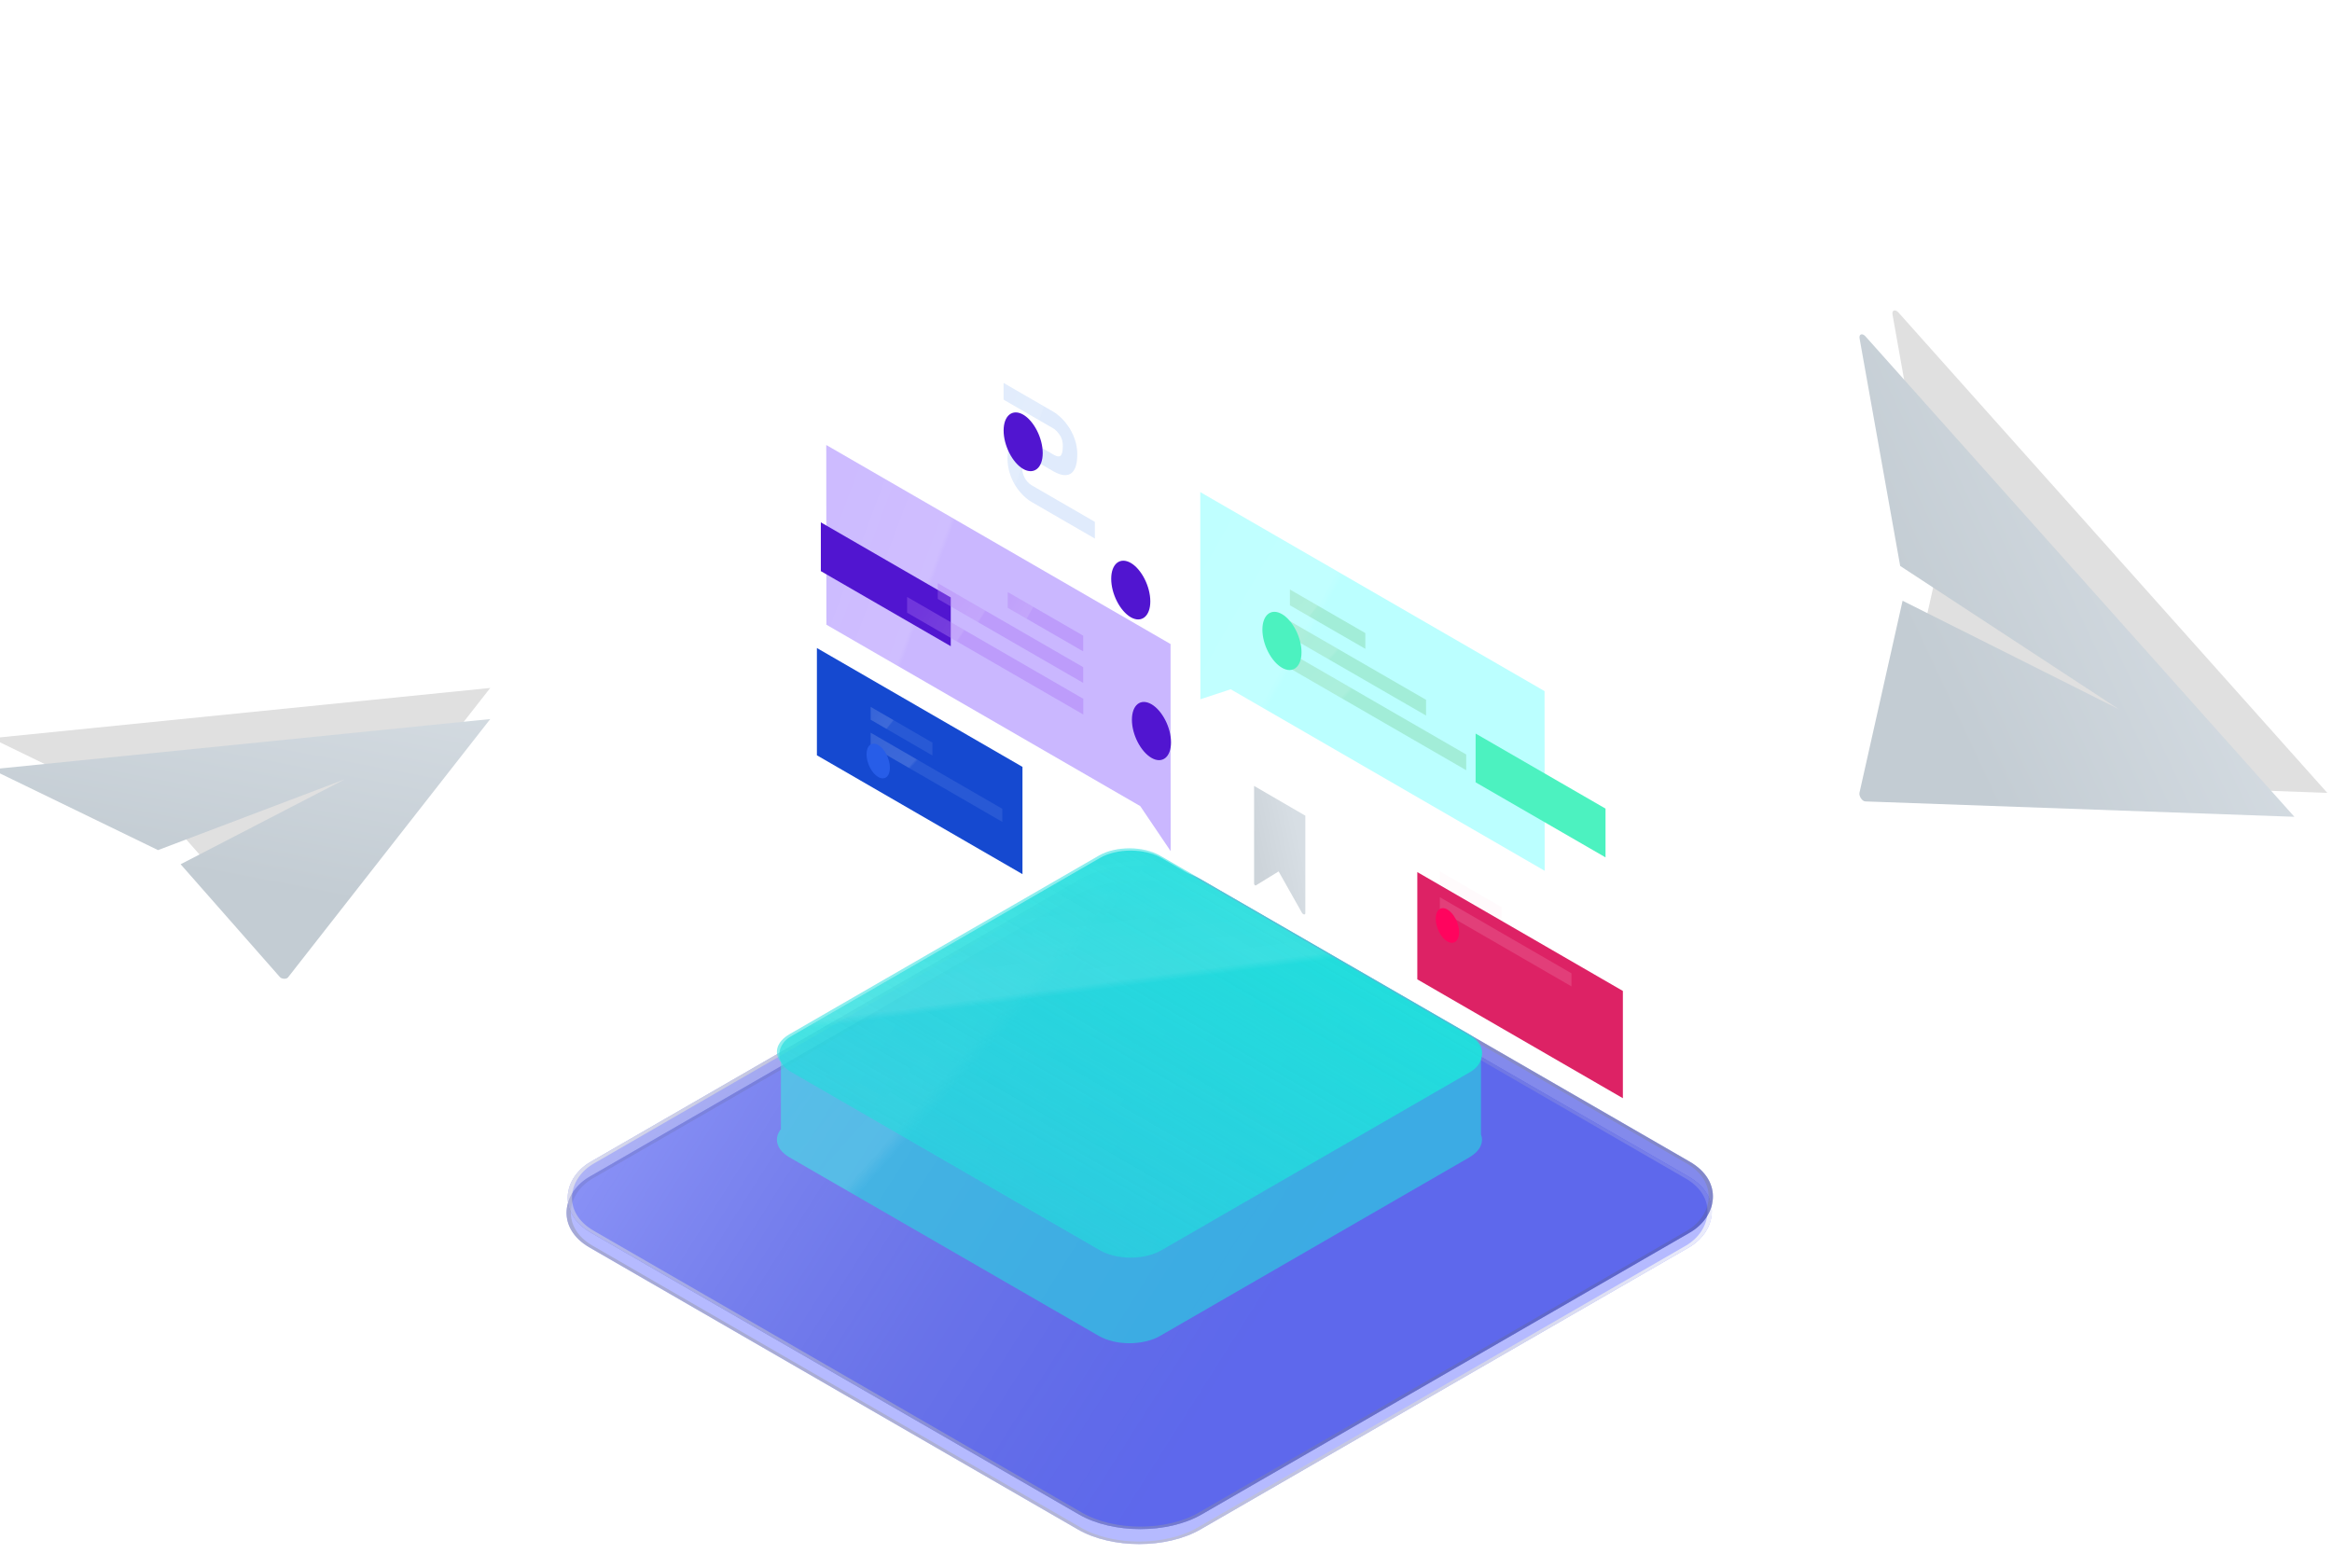 <svg width="1044" height="702" viewBox="0 0 1044 702" fill="none" xmlns="http://www.w3.org/2000/svg">
<g opacity="0.5" filter="url(#filter0_biiii)">
<rect width="315.804" height="315.804" rx="31.71" transform="matrix(0.866 0.5 -0.866 0.5 510.5 385.895)" fill="#081AFF"/>
<rect width="315.804" height="315.804" rx="31.71" transform="matrix(0.866 0.5 -0.866 0.5 510.5 385.895)" fill="white" fill-opacity="0.4"/>
<rect y="0.793" width="314.218" height="314.218" rx="30.917" transform="matrix(0.866 0.5 -0.866 0.5 511.187 386.291)" stroke="url(#paint0_linear)" stroke-opacity="0.8" stroke-width="1.586"/>
</g>
<g opacity="0.5">
<rect width="315.804" height="315.804" rx="31.71" transform="matrix(0.866 0.5 -0.866 0.5 510.5 378.059)" fill="#081AFF"/>
<rect width="315.804" height="315.804" rx="31.71" transform="matrix(0.866 0.5 -0.866 0.5 510.5 378.059)" fill="url(#paint1_linear)" fill-opacity="0.6"/>
<rect y="0.793" width="314.218" height="314.218" rx="30.917" transform="matrix(0.866 0.5 -0.866 0.5 511.187 378.456)" stroke="url(#paint2_linear)" stroke-opacity="0.8" stroke-width="1.586"/>
</g>
<g filter="url(#filter1_ddii)">
<g filter="url(#filter2_biiii)">
<path fill-rule="evenodd" clip-rule="evenodd" d="M533.349 358.701C525.766 354.323 513.47 354.323 505.887 358.701L367.483 438.602C361.564 442.019 360.265 447.092 363.584 451.236V481.152C360.265 485.296 361.564 490.369 367.483 493.786L505.887 573.686C513.47 578.064 525.766 578.064 533.349 573.686L671.754 493.785C676.595 490.99 678.346 487.087 677.005 483.49V448.898C678.346 445.301 676.595 441.397 671.754 438.602L533.349 358.701Z" fill="#22DDDD" fill-opacity="0.57"/>
<path fill-rule="evenodd" clip-rule="evenodd" d="M533.349 358.701C525.766 354.323 513.47 354.323 505.887 358.701L367.483 438.602C361.564 442.019 360.265 447.092 363.584 451.236V481.152C360.265 485.296 361.564 490.369 367.483 493.786L505.887 573.686C513.47 578.064 525.766 578.064 533.349 573.686L671.754 493.785C676.595 490.99 678.346 487.087 677.005 483.49V448.898C678.346 445.301 676.595 441.397 671.754 438.602L533.349 358.701Z" fill="url(#paint3_linear)" fill-opacity="0.1"/>
</g>
<rect width="191.522" height="191.522" rx="15.855" transform="matrix(0.866 0.5 -0.866 0.5 519.656 350.635)" fill="url(#paint4_linear)"/>
<rect width="191.522" height="191.522" rx="15.855" transform="matrix(0.866 0.5 -0.866 0.5 519.656 350.635)" fill="url(#paint5_linear)" fill-opacity="0.1"/>
</g>
<g filter="url(#filter3_biiii)">
<path d="M524.544 287.889L370.417 198.79L370.469 279.228L510.975 360.444L524.596 380.619L524.544 287.889Z" fill="#5418FF" fill-opacity="0.31"/>
<path d="M524.544 287.889L370.417 198.79L370.469 279.228L510.975 360.444L524.596 380.619L524.544 287.889Z" fill="url(#paint6_linear)" fill-opacity="0.1"/>
</g>
<g filter="url(#filter4_ddii)">
<path d="M354 230.167V208.333L412.16 241.94V263.773L354 230.167Z" fill="#5115D0"/>
</g>
<path d="M484.925 284.57L451.158 265.07V272.123L484.925 291.623V284.57Z" fill="#9E5EF0" fill-opacity="0.3"/>
<path d="M484.925 284.57L451.158 265.07V272.123L484.925 291.623V284.57Z" fill="url(#paint7_linear)" fill-opacity="0.1"/>
<path d="M484.925 298.677L419.825 261.077V268.13L484.925 305.73V298.677Z" fill="#9E5EF0" fill-opacity="0.3"/>
<path d="M484.925 298.677L419.825 261.077V268.13L484.925 305.73V298.677Z" fill="url(#paint8_linear)" fill-opacity="0.1"/>
<path d="M484.977 312.835L406.101 267.248V274.301L484.977 319.888V312.835Z" fill="#9E5EF0" fill-opacity="0.3"/>
<path d="M484.977 312.835L406.101 267.248V274.301L484.977 319.888V312.835Z" fill="url(#paint9_linear)" fill-opacity="0.1"/>
<g filter="url(#filter5_ddii)">
<path d="M493.263 296.706C493.263 303.344 497.199 310.968 502.016 313.769C506.832 316.569 510.768 313.457 510.768 306.819C510.768 300.181 506.832 292.557 502.016 289.756C497.147 286.956 493.263 290.068 493.263 296.706Z" fill="#5115D0"/>
</g>
<g filter="url(#filter6_biiii)">
<path d="M537.854 221.454L691.981 310.553L692.033 390.991L551.475 309.723L537.906 314.183L537.854 221.454Z" fill="#1BFFFF" fill-opacity="0.3"/>
<path d="M537.854 221.454L691.981 310.553L692.033 390.991L551.475 309.723L537.906 314.183L537.854 221.454Z" fill="url(#paint10_linear)" fill-opacity="0.1"/>
</g>
<g filter="url(#filter7_ddii)">
<path d="M647.131 324.711V302.877L705.291 336.484V358.318L647.131 324.711Z" fill="#4CF2C0"/>
</g>
<path d="M577.474 263.929L611.241 283.429V290.482L577.474 270.982V263.929Z" fill="#6AC37E" fill-opacity="0.3"/>
<path d="M577.474 263.929L611.241 283.429V290.482L577.474 270.982V263.929Z" fill="url(#paint11_linear)" fill-opacity="0.1"/>
<path d="M577.474 278.087L638.43 313.302V320.355L577.474 285.141V278.087Z" fill="#6AC37E" fill-opacity="0.3"/>
<path d="M577.474 278.087L638.43 313.302V320.355L577.474 285.141V278.087Z" fill="url(#paint12_linear)" fill-opacity="0.1"/>
<path d="M577.525 292.194L656.401 337.781V344.834L577.525 299.247V292.194Z" fill="#6AC37E" fill-opacity="0.3"/>
<path d="M577.525 292.194L656.401 337.781V344.834L577.525 299.247V292.194Z" fill="url(#paint13_linear)" fill-opacity="0.1"/>
<g filter="url(#filter8_ddii)">
<path d="M569.187 266.47C569.187 273.109 565.251 276.22 560.435 273.42C555.618 270.619 551.682 262.996 551.682 256.357C551.682 249.719 555.618 246.607 560.435 249.408C565.251 252.208 569.187 259.884 569.187 266.47Z" fill="#4CF2C0"/>
</g>
<g filter="url(#filter9_ddii)">
<path d="M713.06 418.115L621.029 364.904V412.929L713.06 466.139V418.115Z" fill="#DD2265"/>
</g>
<g opacity="0.15">
<path d="M644.594 390.109L672.249 406.135V411.891L644.594 395.866V390.109Z" fill="#FFDFEB"/>
<path d="M644.594 390.109L672.249 406.135V411.891L644.594 395.866V390.109Z" fill="url(#paint14_linear)" fill-opacity="0.1"/>
</g>
<g opacity="0.15">
<path d="M644.594 401.675L703.53 435.748V441.608L644.594 407.535V401.675Z" fill="#FFDFEB"/>
<path d="M644.594 401.675L703.53 435.748V441.608L644.594 407.535V401.675Z" fill="url(#paint15_linear)" fill-opacity="0.1"/>
</g>
<g filter="url(#filter10_ddii)">
<path d="M639.725 391.821C639.725 395.762 637.395 397.629 634.494 395.97C631.594 394.31 629.264 389.746 629.264 385.805C629.264 381.863 631.594 379.996 634.494 381.656C637.395 383.315 639.725 387.879 639.725 391.821Z" fill="#FF045E"/>
</g>
<g filter="url(#filter11_biiii)">
<path d="M458.253 344.471L366.222 291.26V339.285L458.253 392.495V344.471Z" fill="#1549D0"/>
</g>
<path d="M389.787 316.465L417.443 332.491V338.247L389.787 322.222V316.465Z" fill="#D7E6FF" fill-opacity="0.1"/>
<path d="M389.787 316.465L417.443 332.491V338.247L389.787 322.222V316.465Z" fill="url(#paint16_linear)" fill-opacity="0.1"/>
<path d="M389.787 328.031L448.724 362.104V367.964L389.787 333.891V328.031Z" fill="#D7E6FF" fill-opacity="0.1"/>
<path d="M389.787 328.031L448.724 362.104V367.964L389.787 333.891V328.031Z" fill="url(#paint17_linear)" fill-opacity="0.1"/>
<g filter="url(#filter12_ddii)">
<path d="M384.918 318.177C384.918 322.118 382.588 323.985 379.688 322.326C376.787 320.666 374.457 316.102 374.457 312.161C374.457 308.219 376.787 306.352 379.688 308.012C382.588 309.671 384.918 314.235 384.918 318.177Z" fill="#275DE8"/>
</g>
<g opacity="0.2">
<path d="M471.46 191.737L449.293 178.927V171.459L471.46 184.269C473.272 185.306 475.914 187.432 478.14 190.7C480.575 194.174 482.284 198.583 482.284 203.354C482.284 208.644 480.937 211.652 478.399 212.482C476.017 213.26 473.169 211.911 471.46 210.926L462.345 205.636L462.293 205.584C461.516 205.117 460.273 204.651 459.289 204.962C458.46 205.221 457.58 205.999 457.58 208.955C457.58 211.911 458.512 213.675 459.237 214.764C460.169 216.112 461.412 217.046 462.189 217.461L462.293 217.512L490.156 233.641V241.11L462.448 225.084C460.532 224.099 457.787 221.973 455.405 218.653C452.815 214.971 451.054 210.355 451.054 205.221C451.054 200.087 452.815 197.494 455.353 196.768C457.735 196.093 460.48 197.079 462.396 198.22L471.408 203.406C472.703 204.184 473.687 204.495 474.36 204.288C474.878 204.132 475.81 203.406 475.81 199.62C475.81 197.131 475.033 195.523 474.256 194.486C473.376 193.137 472.185 192.152 471.46 191.737Z" fill="#3980EA" fill-opacity="0.79"/>
<path d="M471.46 191.737L449.293 178.927V171.459L471.46 184.269C473.272 185.306 475.914 187.432 478.14 190.7C480.575 194.174 482.284 198.583 482.284 203.354C482.284 208.644 480.937 211.652 478.399 212.482C476.017 213.26 473.169 211.911 471.46 210.926L462.345 205.636L462.293 205.584C461.516 205.117 460.273 204.651 459.289 204.962C458.46 205.221 457.58 205.999 457.58 208.955C457.58 211.911 458.512 213.675 459.237 214.764C460.169 216.112 461.412 217.046 462.189 217.461L462.293 217.512L490.156 233.641V241.11L462.448 225.084C460.532 224.099 457.787 221.973 455.405 218.653C452.815 214.971 451.054 210.355 451.054 205.221C451.054 200.087 452.815 197.494 455.353 196.768C457.735 196.093 460.48 197.079 462.396 198.22L471.408 203.406C472.703 204.184 473.687 204.495 474.36 204.288C474.878 204.132 475.81 203.406 475.81 199.62C475.81 197.131 475.033 195.523 474.256 194.486C473.376 193.137 472.185 192.152 471.46 191.737Z" fill="url(#paint18_linear)" fill-opacity="0.1"/>
</g>
<g filter="url(#filter13_ddii)">
<path d="M453.333 177.319C453.333 184.009 449.397 187.173 444.581 184.424C439.764 181.624 435.828 173.948 435.828 167.206C435.828 160.516 439.764 157.352 444.581 160.101C449.397 162.902 453.333 170.629 453.333 177.319Z" fill="#5115D0"/>
</g>
<g filter="url(#filter14_ddii)">
<path d="M501.498 243.703C501.498 250.393 497.562 253.557 492.745 250.808C487.929 248.007 483.993 240.332 483.993 233.59C483.993 226.899 487.929 223.736 492.745 226.484C497.562 229.285 501.498 237.013 501.498 243.703Z" fill="#5115D0"/>
</g>
<g filter="url(#filter15_ii)">
<path d="M563.024 350.902V394.621C563.024 395.088 563.49 395.607 563.801 395.451L574.004 389.176L584.413 407.639C584.983 408.624 585.967 408.728 585.967 407.794V364.23L563.024 350.902Z" fill="url(#paint19_linear)"/>
</g>
<g filter="url(#filter16_ii)">
<path d="M851.451 138.906L1043.48 354.011L851.408 347.126C849.99 347.083 848.444 344.759 848.787 343.21L868.124 257.237L964.891 305.774L866.963 241.704L848.83 139.853C848.487 137.873 850.033 137.357 851.451 138.906Z" fill="#E0E0E0"/>
</g>
<g filter="url(#filter17_ii)">
<path d="M836.713 149.62L1028.74 364.725L836.67 357.84C835.252 357.797 833.705 355.474 834.049 353.924L853.342 267.995L950.11 316.532L852.268 252.418L834.091 150.567C833.748 148.588 835.295 148.071 836.713 149.62Z" fill="url(#paint20_linear)"/>
</g>
<g filter="url(#filter18_ii)">
<path d="M1.779 329.146L221.054 307.042L130.508 422.714C129.844 423.572 127.713 423.485 126.909 422.576L82.436 371.997L155.921 333.968L72.31 365.736L1.187 331.192C-0.192 330.515 0.184 329.327 1.779 329.146Z" fill="#E0E0E0"/>
</g>
<g filter="url(#filter19_ii)">
<path d="M1.783 343.073L221.058 320.969L130.512 436.641C129.848 437.499 127.716 437.411 126.913 436.503L82.448 385.97L155.932 347.94L72.333 379.636L1.19 345.119C-0.188 344.442 0.188 343.254 1.783 343.073Z" fill="url(#paint21_linear)"/>
</g>
<defs>
<filter id="filter0_biiii" x="246.745" y="388.84" width="527.51" height="309.893" filterUnits="userSpaceOnUse" color-interpolation-filters="sRGB">
<feFlood flood-opacity="0" result="BackgroundImageFix"/>
<feGaussianBlur in="BackgroundImage" stdDeviation="3.171"/>
<feComposite in2="SourceAlpha" operator="in" result="effect1_backgroundBlur"/>
<feBlend mode="normal" in="SourceGraphic" in2="effect1_backgroundBlur" result="shape"/>
<feColorMatrix in="SourceAlpha" type="matrix" values="0 0 0 0 0 0 0 0 0 0 0 0 0 0 0 0 0 0 127 0" result="hardAlpha"/>
<feOffset dx="-2.378" dy="1.744"/>
<feComposite in2="hardAlpha" operator="arithmetic" k2="-1" k3="1"/>
<feColorMatrix type="matrix" values="0 0 0 0 0.412 0 0 0 0 0.761 0 0 0 0 0.482 0 0 0 1 0"/>
<feBlend mode="normal" in2="shape" result="effect2_innerShadow"/>
<feColorMatrix in="SourceAlpha" type="matrix" values="0 0 0 0 0 0 0 0 0 0 0 0 0 0 0 0 0 0 127 0" result="hardAlpha"/>
<feOffset dx="1.586" dy="-1.586"/>
<feComposite in2="hardAlpha" operator="arithmetic" k2="-1" k3="1"/>
<feColorMatrix type="matrix" values="0 0 0 0 0.416 0 0 0 0 0.765 0 0 0 0 0.494 0 0 0 0.3 0"/>
<feBlend mode="normal" in2="effect2_innerShadow" result="effect3_innerShadow"/>
<feColorMatrix in="SourceAlpha" type="matrix" values="0 0 0 0 0 0 0 0 0 0 0 0 0 0 0 0 0 0 127 0" result="hardAlpha"/>
<feOffset dx="0.713" dy="-0.872"/>
<feGaussianBlur stdDeviation="0.541"/>
<feComposite in2="hardAlpha" operator="arithmetic" k2="-1" k3="1"/>
<feColorMatrix type="matrix" values="0 0 0 0 1 0 0 0 0 1 0 0 0 0 1 0 0 0 0.3 0"/>
<feBlend mode="normal" in2="effect3_innerShadow" result="effect4_innerShadow"/>
<feColorMatrix in="SourceAlpha" type="matrix" values="0 0 0 0 0 0 0 0 0 0 0 0 0 0 0 0 0 0 127 0" result="hardAlpha"/>
<feOffset dx="-0.428" dy="-0.428"/>
<feGaussianBlur stdDeviation="0.217"/>
<feComposite in2="hardAlpha" operator="arithmetic" k2="-1" k3="1"/>
<feColorMatrix type="matrix" values="0 0 0 0 0.608 0 0 0 0 0.8 0 0 0 0 0.675 0 0 0 1 0"/>
<feBlend mode="normal" in2="effect4_innerShadow" result="effect5_innerShadow"/>
</filter>
<filter id="filter1_ddii" x="338.012" y="353.693" width="356.907" height="245.474" filterUnits="userSpaceOnUse" color-interpolation-filters="sRGB">
<feFlood flood-opacity="0" result="BackgroundImageFix"/>
<feColorMatrix in="SourceAlpha" type="matrix" values="0 0 0 0 0 0 0 0 0 0 0 0 0 0 0 0 0 0 127 0"/>
<feOffset dx="7.928" dy="12.684"/>
<feGaussianBlur stdDeviation="4.757"/>
<feColorMatrix type="matrix" values="0 0 0 0 0 0 0 0 0 0 0 0 0 0 0 0 0 0 0.06 0"/>
<feBlend mode="normal" in2="BackgroundImageFix" result="effect1_dropShadow"/>
<feColorMatrix in="SourceAlpha" type="matrix" values="0 0 0 0 0 0 0 0 0 0 0 0 0 0 0 0 0 0 127 0"/>
<feOffset dx="-19.026" dy="12.684"/>
<feGaussianBlur stdDeviation="2.378"/>
<feColorMatrix type="matrix" values="0 0 0 0 0 0 0 0 0 0 0 0 0 0 0 0 0 0 0.04 0"/>
<feBlend mode="normal" in2="effect1_dropShadow" result="effect2_dropShadow"/>
<feBlend mode="normal" in="SourceGraphic" in2="effect2_dropShadow" result="shape"/>
<feColorMatrix in="SourceAlpha" type="matrix" values="0 0 0 0 0 0 0 0 0 0 0 0 0 0 0 0 0 0 127 0" result="hardAlpha"/>
<feOffset dx="-2.378" dy="1.744"/>
<feGaussianBlur stdDeviation="0.793"/>
<feComposite in2="hardAlpha" operator="arithmetic" k2="-1" k3="1"/>
<feColorMatrix type="matrix" values="0 0 0 0 1 0 0 0 0 1 0 0 0 0 1 0 0 0 0.2 0"/>
<feBlend mode="normal" in2="shape" result="effect3_innerShadow"/>
<feColorMatrix in="SourceAlpha" type="matrix" values="0 0 0 0 0 0 0 0 0 0 0 0 0 0 0 0 0 0 127 0" result="hardAlpha"/>
<feOffset dy="-1.586"/>
<feGaussianBlur stdDeviation="0.793"/>
<feComposite in2="hardAlpha" operator="arithmetic" k2="-1" k3="1"/>
<feColorMatrix type="matrix" values="0 0 0 0 0 0 0 0 0 0 0 0 0 0 0 0 0 0 0.3 0"/>
<feBlend mode="normal" in2="effect3_innerShadow" result="effect4_innerShadow"/>
</filter>
<filter id="filter2_biiii" x="355.453" y="349.076" width="328.33" height="234.236" filterUnits="userSpaceOnUse" color-interpolation-filters="sRGB">
<feFlood flood-opacity="0" result="BackgroundImageFix"/>
<feGaussianBlur in="BackgroundImage" stdDeviation="3.171"/>
<feComposite in2="SourceAlpha" operator="in" result="effect1_backgroundBlur"/>
<feBlend mode="normal" in="SourceGraphic" in2="effect1_backgroundBlur" result="shape"/>
<feColorMatrix in="SourceAlpha" type="matrix" values="0 0 0 0 0 0 0 0 0 0 0 0 0 0 0 0 0 0 127 0" result="hardAlpha"/>
<feOffset dx="-2.378" dy="1.744"/>
<feComposite in2="hardAlpha" operator="arithmetic" k2="-1" k3="1"/>
<feColorMatrix type="matrix" values="0 0 0 0 0.412 0 0 0 0 0.761 0 0 0 0 0.482 0 0 0 1 0"/>
<feBlend mode="normal" in2="shape" result="effect2_innerShadow"/>
<feColorMatrix in="SourceAlpha" type="matrix" values="0 0 0 0 0 0 0 0 0 0 0 0 0 0 0 0 0 0 127 0" result="hardAlpha"/>
<feOffset dx="1.586" dy="-1.586"/>
<feComposite in2="hardAlpha" operator="arithmetic" k2="-1" k3="1"/>
<feColorMatrix type="matrix" values="0 0 0 0 0.416 0 0 0 0 0.765 0 0 0 0 0.494 0 0 0 0.3 0"/>
<feBlend mode="normal" in2="effect2_innerShadow" result="effect3_innerShadow"/>
<feColorMatrix in="SourceAlpha" type="matrix" values="0 0 0 0 0 0 0 0 0 0 0 0 0 0 0 0 0 0 127 0" result="hardAlpha"/>
<feOffset dx="0.713" dy="-0.872"/>
<feGaussianBlur stdDeviation="0.541"/>
<feComposite in2="hardAlpha" operator="arithmetic" k2="-1" k3="1"/>
<feColorMatrix type="matrix" values="0 0 0 0 1 0 0 0 0 1 0 0 0 0 1 0 0 0 0.3 0"/>
<feBlend mode="normal" in2="effect3_innerShadow" result="effect4_innerShadow"/>
<feColorMatrix in="SourceAlpha" type="matrix" values="0 0 0 0 0 0 0 0 0 0 0 0 0 0 0 0 0 0 127 0" result="hardAlpha"/>
<feOffset dx="-0.428" dy="-0.428"/>
<feGaussianBlur stdDeviation="0.217"/>
<feComposite in2="hardAlpha" operator="arithmetic" k2="-1" k3="1"/>
<feColorMatrix type="matrix" values="0 0 0 0 0.608 0 0 0 0 0.8 0 0 0 0 0.675 0 0 0 1 0"/>
<feBlend mode="normal" in2="effect4_innerShadow" result="effect5_innerShadow"/>
</filter>
<filter id="filter3_biiii" x="364.075" y="192.448" width="166.863" height="194.512" filterUnits="userSpaceOnUse" color-interpolation-filters="sRGB">
<feFlood flood-opacity="0" result="BackgroundImageFix"/>
<feGaussianBlur in="BackgroundImage" stdDeviation="3.171"/>
<feComposite in2="SourceAlpha" operator="in" result="effect1_backgroundBlur"/>
<feBlend mode="normal" in="SourceGraphic" in2="effect1_backgroundBlur" result="shape"/>
<feColorMatrix in="SourceAlpha" type="matrix" values="0 0 0 0 0 0 0 0 0 0 0 0 0 0 0 0 0 0 127 0" result="hardAlpha"/>
<feOffset dx="-2.378" dy="1.744"/>
<feComposite in2="hardAlpha" operator="arithmetic" k2="-1" k3="1"/>
<feColorMatrix type="matrix" values="0 0 0 0 0.318 0 0 0 0 0.082 0 0 0 0 0.816 0 0 0 1 0"/>
<feBlend mode="normal" in2="shape" result="effect2_innerShadow"/>
<feColorMatrix in="SourceAlpha" type="matrix" values="0 0 0 0 0 0 0 0 0 0 0 0 0 0 0 0 0 0 127 0" result="hardAlpha"/>
<feOffset dx="1.586" dy="-1.586"/>
<feComposite in2="hardAlpha" operator="arithmetic" k2="-1" k3="1"/>
<feColorMatrix type="matrix" values="0 0 0 0 0.318 0 0 0 0 0.082 0 0 0 0 0.816 0 0 0 0.31 0"/>
<feBlend mode="normal" in2="effect2_innerShadow" result="effect3_innerShadow"/>
<feColorMatrix in="SourceAlpha" type="matrix" values="0 0 0 0 0 0 0 0 0 0 0 0 0 0 0 0 0 0 127 0" result="hardAlpha"/>
<feOffset dx="0.713" dy="-0.872"/>
<feGaussianBlur stdDeviation="0.541"/>
<feComposite in2="hardAlpha" operator="arithmetic" k2="-1" k3="1"/>
<feColorMatrix type="matrix" values="0 0 0 0 1 0 0 0 0 1 0 0 0 0 1 0 0 0 0.3 0"/>
<feBlend mode="normal" in2="effect3_innerShadow" result="effect4_innerShadow"/>
<feColorMatrix in="SourceAlpha" type="matrix" values="0 0 0 0 0 0 0 0 0 0 0 0 0 0 0 0 0 0 127 0" result="hardAlpha"/>
<feOffset dx="-0.428" dy="1.157"/>
<feGaussianBlur stdDeviation="0.217"/>
<feComposite in2="hardAlpha" operator="arithmetic" k2="-1" k3="1"/>
<feColorMatrix type="matrix" values="0 0 0 0 0.318 0 0 0 0 0.082 0 0 0 0 0.816 0 0 0 1 0"/>
<feBlend mode="normal" in2="effect4_innerShadow" result="effect5_innerShadow"/>
</filter>
<filter id="filter4_ddii" x="352.414" y="206.747" width="77.186" height="79.223" filterUnits="userSpaceOnUse" color-interpolation-filters="sRGB">
<feFlood flood-opacity="0" result="BackgroundImageFix"/>
<feColorMatrix in="SourceAlpha" type="matrix" values="0 0 0 0 0 0 0 0 0 0 0 0 0 0 0 0 0 0 127 0"/>
<feOffset dx="7.928" dy="12.684"/>
<feGaussianBlur stdDeviation="4.757"/>
<feColorMatrix type="matrix" values="0 0 0 0 0 0 0 0 0 0 0 0 0 0 0 0 0 0 0.06 0"/>
<feBlend mode="normal" in2="BackgroundImageFix" result="effect1_dropShadow"/>
<feColorMatrix in="SourceAlpha" type="matrix" values="0 0 0 0 0 0 0 0 0 0 0 0 0 0 0 0 0 0 127 0"/>
<feOffset dx="7.928" dy="12.684"/>
<feGaussianBlur stdDeviation="1.586"/>
<feColorMatrix type="matrix" values="0 0 0 0 0 0 0 0 0 0 0 0 0 0 0 0 0 0 0.04 0"/>
<feBlend mode="normal" in2="effect1_dropShadow" result="effect2_dropShadow"/>
<feBlend mode="normal" in="SourceGraphic" in2="effect2_dropShadow" result="shape"/>
<feColorMatrix in="SourceAlpha" type="matrix" values="0 0 0 0 0 0 0 0 0 0 0 0 0 0 0 0 0 0 127 0" result="hardAlpha"/>
<feOffset dx="-2.378" dy="1.744"/>
<feGaussianBlur stdDeviation="0.793"/>
<feComposite in2="hardAlpha" operator="arithmetic" k2="-1" k3="1"/>
<feColorMatrix type="matrix" values="0 0 0 0 1 0 0 0 0 1 0 0 0 0 1 0 0 0 0.2 0"/>
<feBlend mode="normal" in2="shape" result="effect3_innerShadow"/>
<feColorMatrix in="SourceAlpha" type="matrix" values="0 0 0 0 0 0 0 0 0 0 0 0 0 0 0 0 0 0 127 0" result="hardAlpha"/>
<feOffset dy="-1.586"/>
<feGaussianBlur stdDeviation="0.793"/>
<feComposite in2="hardAlpha" operator="arithmetic" k2="-1" k3="1"/>
<feColorMatrix type="matrix" values="0 0 0 0 0 0 0 0 0 0 0 0 0 0 0 0 0 0 0.3 0"/>
<feBlend mode="normal" in2="effect3_innerShadow" result="effect4_innerShadow"/>
</filter>
<filter id="filter5_ddii" x="491.678" y="287.142" width="36.531" height="49.853" filterUnits="userSpaceOnUse" color-interpolation-filters="sRGB">
<feFlood flood-opacity="0" result="BackgroundImageFix"/>
<feColorMatrix in="SourceAlpha" type="matrix" values="0 0 0 0 0 0 0 0 0 0 0 0 0 0 0 0 0 0 127 0"/>
<feOffset dx="7.928" dy="12.684"/>
<feGaussianBlur stdDeviation="4.757"/>
<feColorMatrix type="matrix" values="0 0 0 0 0 0 0 0 0 0 0 0 0 0 0 0 0 0 0.06 0"/>
<feBlend mode="normal" in2="BackgroundImageFix" result="effect1_dropShadow"/>
<feColorMatrix in="SourceAlpha" type="matrix" values="0 0 0 0 0 0 0 0 0 0 0 0 0 0 0 0 0 0 127 0"/>
<feOffset dx="7.928" dy="12.684"/>
<feGaussianBlur stdDeviation="1.586"/>
<feColorMatrix type="matrix" values="0 0 0 0 0 0 0 0 0 0 0 0 0 0 0 0 0 0 0.04 0"/>
<feBlend mode="normal" in2="effect1_dropShadow" result="effect2_dropShadow"/>
<feBlend mode="normal" in="SourceGraphic" in2="effect2_dropShadow" result="shape"/>
<feColorMatrix in="SourceAlpha" type="matrix" values="0 0 0 0 0 0 0 0 0 0 0 0 0 0 0 0 0 0 127 0" result="hardAlpha"/>
<feOffset dx="-2.378" dy="1.744"/>
<feGaussianBlur stdDeviation="0.793"/>
<feComposite in2="hardAlpha" operator="arithmetic" k2="-1" k3="1"/>
<feColorMatrix type="matrix" values="0 0 0 0 1 0 0 0 0 1 0 0 0 0 1 0 0 0 0.2 0"/>
<feBlend mode="normal" in2="shape" result="effect3_innerShadow"/>
<feColorMatrix in="SourceAlpha" type="matrix" values="0 0 0 0 0 0 0 0 0 0 0 0 0 0 0 0 0 0 127 0" result="hardAlpha"/>
<feOffset dy="-1.586"/>
<feGaussianBlur stdDeviation="0.793"/>
<feComposite in2="hardAlpha" operator="arithmetic" k2="-1" k3="1"/>
<feColorMatrix type="matrix" values="0 0 0 0 0 0 0 0 0 0 0 0 0 0 0 0 0 0 0.3 0"/>
<feBlend mode="normal" in2="effect3_innerShadow" result="effect4_innerShadow"/>
</filter>
<filter id="filter6_biiii" x="531.512" y="215.112" width="166.863" height="182.221" filterUnits="userSpaceOnUse" color-interpolation-filters="sRGB">
<feFlood flood-opacity="0" result="BackgroundImageFix"/>
<feGaussianBlur in="BackgroundImage" stdDeviation="3.171"/>
<feComposite in2="SourceAlpha" operator="in" result="effect1_backgroundBlur"/>
<feBlend mode="normal" in="SourceGraphic" in2="effect1_backgroundBlur" result="shape"/>
<feColorMatrix in="SourceAlpha" type="matrix" values="0 0 0 0 0 0 0 0 0 0 0 0 0 0 0 0 0 0 127 0" result="hardAlpha"/>
<feOffset dx="-2.378" dy="1.744"/>
<feComposite in2="hardAlpha" operator="arithmetic" k2="-1" k3="1"/>
<feColorMatrix type="matrix" values="0 0 0 0 0.412 0 0 0 0 0.761 0 0 0 0 0.482 0 0 0 1 0"/>
<feBlend mode="normal" in2="shape" result="effect2_innerShadow"/>
<feColorMatrix in="SourceAlpha" type="matrix" values="0 0 0 0 0 0 0 0 0 0 0 0 0 0 0 0 0 0 127 0" result="hardAlpha"/>
<feOffset dx="1.586" dy="-1.586"/>
<feComposite in2="hardAlpha" operator="arithmetic" k2="-1" k3="1"/>
<feColorMatrix type="matrix" values="0 0 0 0 0.416 0 0 0 0 0.765 0 0 0 0 0.494 0 0 0 0.3 0"/>
<feBlend mode="normal" in2="effect2_innerShadow" result="effect3_innerShadow"/>
<feColorMatrix in="SourceAlpha" type="matrix" values="0 0 0 0 0 0 0 0 0 0 0 0 0 0 0 0 0 0 127 0" result="hardAlpha"/>
<feOffset dx="0.713" dy="-0.872"/>
<feGaussianBlur stdDeviation="0.541"/>
<feComposite in2="hardAlpha" operator="arithmetic" k2="-1" k3="1"/>
<feColorMatrix type="matrix" values="0 0 0 0 1 0 0 0 0 1 0 0 0 0 1 0 0 0 0.3 0"/>
<feBlend mode="normal" in2="effect3_innerShadow" result="effect4_innerShadow"/>
<feColorMatrix in="SourceAlpha" type="matrix" values="0 0 0 0 0 0 0 0 0 0 0 0 0 0 0 0 0 0 127 0" result="hardAlpha"/>
<feOffset dx="-0.428" dy="-0.428"/>
<feGaussianBlur stdDeviation="0.217"/>
<feComposite in2="hardAlpha" operator="arithmetic" k2="-1" k3="1"/>
<feColorMatrix type="matrix" values="0 0 0 0 0.608 0 0 0 0 0.8 0 0 0 0 0.675 0 0 0 1 0"/>
<feBlend mode="normal" in2="effect4_innerShadow" result="effect5_innerShadow"/>
</filter>
<filter id="filter7_ddii" x="645.546" y="301.292" width="77.186" height="79.223" filterUnits="userSpaceOnUse" color-interpolation-filters="sRGB">
<feFlood flood-opacity="0" result="BackgroundImageFix"/>
<feColorMatrix in="SourceAlpha" type="matrix" values="0 0 0 0 0 0 0 0 0 0 0 0 0 0 0 0 0 0 127 0"/>
<feOffset dx="7.928" dy="12.684"/>
<feGaussianBlur stdDeviation="4.757"/>
<feColorMatrix type="matrix" values="0 0 0 0 0 0 0 0 0 0 0 0 0 0 0 0 0 0 0.06 0"/>
<feBlend mode="normal" in2="BackgroundImageFix" result="effect1_dropShadow"/>
<feColorMatrix in="SourceAlpha" type="matrix" values="0 0 0 0 0 0 0 0 0 0 0 0 0 0 0 0 0 0 127 0"/>
<feOffset dx="7.928" dy="12.684"/>
<feGaussianBlur stdDeviation="1.586"/>
<feColorMatrix type="matrix" values="0 0 0 0 0 0 0 0 0 0 0 0 0 0 0 0 0 0 0.04 0"/>
<feBlend mode="normal" in2="effect1_dropShadow" result="effect2_dropShadow"/>
<feBlend mode="normal" in="SourceGraphic" in2="effect2_dropShadow" result="shape"/>
<feColorMatrix in="SourceAlpha" type="matrix" values="0 0 0 0 0 0 0 0 0 0 0 0 0 0 0 0 0 0 127 0" result="hardAlpha"/>
<feOffset dx="-2.378" dy="1.744"/>
<feGaussianBlur stdDeviation="0.793"/>
<feComposite in2="hardAlpha" operator="arithmetic" k2="-1" k3="1"/>
<feColorMatrix type="matrix" values="0 0 0 0 1 0 0 0 0 1 0 0 0 0 1 0 0 0 0.2 0"/>
<feBlend mode="normal" in2="shape" result="effect3_innerShadow"/>
<feColorMatrix in="SourceAlpha" type="matrix" values="0 0 0 0 0 0 0 0 0 0 0 0 0 0 0 0 0 0 127 0" result="hardAlpha"/>
<feOffset dy="-1.586"/>
<feGaussianBlur stdDeviation="0.793"/>
<feComposite in2="hardAlpha" operator="arithmetic" k2="-1" k3="1"/>
<feColorMatrix type="matrix" values="0 0 0 0 0 0 0 0 0 0 0 0 0 0 0 0 0 0 0.3 0"/>
<feBlend mode="normal" in2="effect3_innerShadow" result="effect4_innerShadow"/>
</filter>
<filter id="filter8_ddii" x="550.097" y="246.793" width="36.531" height="49.853" filterUnits="userSpaceOnUse" color-interpolation-filters="sRGB">
<feFlood flood-opacity="0" result="BackgroundImageFix"/>
<feColorMatrix in="SourceAlpha" type="matrix" values="0 0 0 0 0 0 0 0 0 0 0 0 0 0 0 0 0 0 127 0"/>
<feOffset dx="7.928" dy="12.684"/>
<feGaussianBlur stdDeviation="4.757"/>
<feColorMatrix type="matrix" values="0 0 0 0 0 0 0 0 0 0 0 0 0 0 0 0 0 0 0.06 0"/>
<feBlend mode="normal" in2="BackgroundImageFix" result="effect1_dropShadow"/>
<feColorMatrix in="SourceAlpha" type="matrix" values="0 0 0 0 0 0 0 0 0 0 0 0 0 0 0 0 0 0 127 0"/>
<feOffset dx="7.928" dy="12.684"/>
<feGaussianBlur stdDeviation="1.586"/>
<feColorMatrix type="matrix" values="0 0 0 0 0 0 0 0 0 0 0 0 0 0 0 0 0 0 0.04 0"/>
<feBlend mode="normal" in2="effect1_dropShadow" result="effect2_dropShadow"/>
<feBlend mode="normal" in="SourceGraphic" in2="effect2_dropShadow" result="shape"/>
<feColorMatrix in="SourceAlpha" type="matrix" values="0 0 0 0 0 0 0 0 0 0 0 0 0 0 0 0 0 0 127 0" result="hardAlpha"/>
<feOffset dx="-2.378" dy="1.744"/>
<feGaussianBlur stdDeviation="0.793"/>
<feComposite in2="hardAlpha" operator="arithmetic" k2="-1" k3="1"/>
<feColorMatrix type="matrix" values="0 0 0 0 1 0 0 0 0 1 0 0 0 0 1 0 0 0 0.2 0"/>
<feBlend mode="normal" in2="shape" result="effect3_innerShadow"/>
<feColorMatrix in="SourceAlpha" type="matrix" values="0 0 0 0 0 0 0 0 0 0 0 0 0 0 0 0 0 0 127 0" result="hardAlpha"/>
<feOffset dy="-1.586"/>
<feGaussianBlur stdDeviation="0.793"/>
<feComposite in2="hardAlpha" operator="arithmetic" k2="-1" k3="1"/>
<feColorMatrix type="matrix" values="0 0 0 0 0 0 0 0 0 0 0 0 0 0 0 0 0 0 0.3 0"/>
<feBlend mode="normal" in2="effect3_innerShadow" result="effect4_innerShadow"/>
</filter>
<filter id="filter9_ddii" x="619.444" y="363.319" width="111.057" height="125.017" filterUnits="userSpaceOnUse" color-interpolation-filters="sRGB">
<feFlood flood-opacity="0" result="BackgroundImageFix"/>
<feColorMatrix in="SourceAlpha" type="matrix" values="0 0 0 0 0 0 0 0 0 0 0 0 0 0 0 0 0 0 127 0"/>
<feOffset dx="7.928" dy="12.684"/>
<feGaussianBlur stdDeviation="4.757"/>
<feColorMatrix type="matrix" values="0 0 0 0 0 0 0 0 0 0 0 0 0 0 0 0 0 0 0.06 0"/>
<feBlend mode="normal" in2="BackgroundImageFix" result="effect1_dropShadow"/>
<feColorMatrix in="SourceAlpha" type="matrix" values="0 0 0 0 0 0 0 0 0 0 0 0 0 0 0 0 0 0 127 0"/>
<feOffset dx="7.928" dy="12.684"/>
<feGaussianBlur stdDeviation="1.586"/>
<feColorMatrix type="matrix" values="0 0 0 0 0 0 0 0 0 0 0 0 0 0 0 0 0 0 0.04 0"/>
<feBlend mode="normal" in2="effect1_dropShadow" result="effect2_dropShadow"/>
<feBlend mode="normal" in="SourceGraphic" in2="effect2_dropShadow" result="shape"/>
<feColorMatrix in="SourceAlpha" type="matrix" values="0 0 0 0 0 0 0 0 0 0 0 0 0 0 0 0 0 0 127 0" result="hardAlpha"/>
<feOffset dx="-2.378" dy="1.744"/>
<feGaussianBlur stdDeviation="0.793"/>
<feComposite in2="hardAlpha" operator="arithmetic" k2="-1" k3="1"/>
<feColorMatrix type="matrix" values="0 0 0 0 1 0 0 0 0 1 0 0 0 0 1 0 0 0 0.2 0"/>
<feBlend mode="normal" in2="shape" result="effect3_innerShadow"/>
<feColorMatrix in="SourceAlpha" type="matrix" values="0 0 0 0 0 0 0 0 0 0 0 0 0 0 0 0 0 0 127 0" result="hardAlpha"/>
<feOffset dy="-1.586"/>
<feGaussianBlur stdDeviation="0.793"/>
<feComposite in2="hardAlpha" operator="arithmetic" k2="-1" k3="1"/>
<feColorMatrix type="matrix" values="0 0 0 0 0 0 0 0 0 0 0 0 0 0 0 0 0 0 0.3 0"/>
<feBlend mode="normal" in2="effect3_innerShadow" result="effect4_innerShadow"/>
</filter>
<filter id="filter10_ddii" x="627.678" y="379.464" width="29.488" height="39.309" filterUnits="userSpaceOnUse" color-interpolation-filters="sRGB">
<feFlood flood-opacity="0" result="BackgroundImageFix"/>
<feColorMatrix in="SourceAlpha" type="matrix" values="0 0 0 0 0 0 0 0 0 0 0 0 0 0 0 0 0 0 127 0"/>
<feOffset dx="7.928" dy="12.684"/>
<feGaussianBlur stdDeviation="4.757"/>
<feColorMatrix type="matrix" values="0 0 0 0 0 0 0 0 0 0 0 0 0 0 0 0 0 0 0.06 0"/>
<feBlend mode="normal" in2="BackgroundImageFix" result="effect1_dropShadow"/>
<feColorMatrix in="SourceAlpha" type="matrix" values="0 0 0 0 0 0 0 0 0 0 0 0 0 0 0 0 0 0 127 0"/>
<feOffset dx="7.928" dy="12.684"/>
<feGaussianBlur stdDeviation="1.586"/>
<feColorMatrix type="matrix" values="0 0 0 0 0 0 0 0 0 0 0 0 0 0 0 0 0 0 0.04 0"/>
<feBlend mode="normal" in2="effect1_dropShadow" result="effect2_dropShadow"/>
<feBlend mode="normal" in="SourceGraphic" in2="effect2_dropShadow" result="shape"/>
<feColorMatrix in="SourceAlpha" type="matrix" values="0 0 0 0 0 0 0 0 0 0 0 0 0 0 0 0 0 0 127 0" result="hardAlpha"/>
<feOffset dx="-2.378" dy="1.744"/>
<feGaussianBlur stdDeviation="0.793"/>
<feComposite in2="hardAlpha" operator="arithmetic" k2="-1" k3="1"/>
<feColorMatrix type="matrix" values="0 0 0 0 1 0 0 0 0 1 0 0 0 0 1 0 0 0 0.2 0"/>
<feBlend mode="normal" in2="shape" result="effect3_innerShadow"/>
<feColorMatrix in="SourceAlpha" type="matrix" values="0 0 0 0 0 0 0 0 0 0 0 0 0 0 0 0 0 0 127 0" result="hardAlpha"/>
<feOffset dy="-1.586"/>
<feGaussianBlur stdDeviation="0.793"/>
<feComposite in2="hardAlpha" operator="arithmetic" k2="-1" k3="1"/>
<feColorMatrix type="matrix" values="0 0 0 0 0 0 0 0 0 0 0 0 0 0 0 0 0 0 0.3 0"/>
<feBlend mode="normal" in2="effect3_innerShadow" result="effect4_innerShadow"/>
</filter>
<filter id="filter11_biiii" x="359.88" y="284.918" width="104.715" height="113.919" filterUnits="userSpaceOnUse" color-interpolation-filters="sRGB">
<feFlood flood-opacity="0" result="BackgroundImageFix"/>
<feGaussianBlur in="BackgroundImage" stdDeviation="3.171"/>
<feComposite in2="SourceAlpha" operator="in" result="effect1_backgroundBlur"/>
<feBlend mode="normal" in="SourceGraphic" in2="effect1_backgroundBlur" result="shape"/>
<feColorMatrix in="SourceAlpha" type="matrix" values="0 0 0 0 0 0 0 0 0 0 0 0 0 0 0 0 0 0 127 0" result="hardAlpha"/>
<feOffset dx="-2.378" dy="1.744"/>
<feComposite in2="hardAlpha" operator="arithmetic" k2="-1" k3="1"/>
<feColorMatrix type="matrix" values="0 0 0 0 0.153 0 0 0 0 0.365 0 0 0 0 0.91 0 0 0 1 0"/>
<feBlend mode="normal" in2="shape" result="effect2_innerShadow"/>
<feColorMatrix in="SourceAlpha" type="matrix" values="0 0 0 0 0 0 0 0 0 0 0 0 0 0 0 0 0 0 127 0" result="hardAlpha"/>
<feOffset dx="1.586" dy="-1.586"/>
<feComposite in2="hardAlpha" operator="arithmetic" k2="-1" k3="1"/>
<feColorMatrix type="matrix" values="0 0 0 0 0.153 0 0 0 0 0.365 0 0 0 0 0.91 0 0 0 0.3 0"/>
<feBlend mode="normal" in2="effect2_innerShadow" result="effect3_innerShadow"/>
<feColorMatrix in="SourceAlpha" type="matrix" values="0 0 0 0 0 0 0 0 0 0 0 0 0 0 0 0 0 0 127 0" result="hardAlpha"/>
<feOffset dx="0.713" dy="-0.872"/>
<feGaussianBlur stdDeviation="0.541"/>
<feComposite in2="hardAlpha" operator="arithmetic" k2="-1" k3="1"/>
<feColorMatrix type="matrix" values="0 0 0 0 1 0 0 0 0 1 0 0 0 0 1 0 0 0 0.3 0"/>
<feBlend mode="normal" in2="effect3_innerShadow" result="effect4_innerShadow"/>
<feColorMatrix in="SourceAlpha" type="matrix" values="0 0 0 0 0 0 0 0 0 0 0 0 0 0 0 0 0 0 127 0" result="hardAlpha"/>
<feOffset dx="-0.428" dy="-0.428"/>
<feGaussianBlur stdDeviation="0.217"/>
<feComposite in2="hardAlpha" operator="arithmetic" k2="-1" k3="1"/>
<feColorMatrix type="matrix" values="0 0 0 0 0.234 0 0 0 0 0.443 0 0 0 0 0.983 0 0 0 1 0"/>
<feBlend mode="normal" in2="effect4_innerShadow" result="effect5_innerShadow"/>
</filter>
<filter id="filter12_ddii" x="372.871" y="305.82" width="29.488" height="39.309" filterUnits="userSpaceOnUse" color-interpolation-filters="sRGB">
<feFlood flood-opacity="0" result="BackgroundImageFix"/>
<feColorMatrix in="SourceAlpha" type="matrix" values="0 0 0 0 0 0 0 0 0 0 0 0 0 0 0 0 0 0 127 0"/>
<feOffset dx="7.928" dy="12.684"/>
<feGaussianBlur stdDeviation="4.757"/>
<feColorMatrix type="matrix" values="0 0 0 0 0 0 0 0 0 0 0 0 0 0 0 0 0 0 0.06 0"/>
<feBlend mode="normal" in2="BackgroundImageFix" result="effect1_dropShadow"/>
<feColorMatrix in="SourceAlpha" type="matrix" values="0 0 0 0 0 0 0 0 0 0 0 0 0 0 0 0 0 0 127 0"/>
<feOffset dx="7.928" dy="12.684"/>
<feGaussianBlur stdDeviation="1.586"/>
<feColorMatrix type="matrix" values="0 0 0 0 0 0 0 0 0 0 0 0 0 0 0 0 0 0 0.04 0"/>
<feBlend mode="normal" in2="effect1_dropShadow" result="effect2_dropShadow"/>
<feBlend mode="normal" in="SourceGraphic" in2="effect2_dropShadow" result="shape"/>
<feColorMatrix in="SourceAlpha" type="matrix" values="0 0 0 0 0 0 0 0 0 0 0 0 0 0 0 0 0 0 127 0" result="hardAlpha"/>
<feOffset dx="-2.378" dy="1.744"/>
<feGaussianBlur stdDeviation="0.793"/>
<feComposite in2="hardAlpha" operator="arithmetic" k2="-1" k3="1"/>
<feColorMatrix type="matrix" values="0 0 0 0 1 0 0 0 0 1 0 0 0 0 1 0 0 0 0.2 0"/>
<feBlend mode="normal" in2="shape" result="effect3_innerShadow"/>
<feColorMatrix in="SourceAlpha" type="matrix" values="0 0 0 0 0 0 0 0 0 0 0 0 0 0 0 0 0 0 127 0" result="hardAlpha"/>
<feOffset dy="-1.586"/>
<feGaussianBlur stdDeviation="0.793"/>
<feComposite in2="hardAlpha" operator="arithmetic" k2="-1" k3="1"/>
<feColorMatrix type="matrix" values="0 0 0 0 0 0 0 0 0 0 0 0 0 0 0 0 0 0 0.3 0"/>
<feBlend mode="normal" in2="effect3_innerShadow" result="effect4_innerShadow"/>
</filter>
<filter id="filter13_ddii" x="434.243" y="157.525" width="36.531" height="50.087" filterUnits="userSpaceOnUse" color-interpolation-filters="sRGB">
<feFlood flood-opacity="0" result="BackgroundImageFix"/>
<feColorMatrix in="SourceAlpha" type="matrix" values="0 0 0 0 0 0 0 0 0 0 0 0 0 0 0 0 0 0 127 0"/>
<feOffset dx="7.928" dy="12.684"/>
<feGaussianBlur stdDeviation="4.757"/>
<feColorMatrix type="matrix" values="0 0 0 0 0 0 0 0 0 0 0 0 0 0 0 0 0 0 0.06 0"/>
<feBlend mode="normal" in2="BackgroundImageFix" result="effect1_dropShadow"/>
<feColorMatrix in="SourceAlpha" type="matrix" values="0 0 0 0 0 0 0 0 0 0 0 0 0 0 0 0 0 0 127 0"/>
<feOffset dx="7.928" dy="12.684"/>
<feGaussianBlur stdDeviation="1.586"/>
<feColorMatrix type="matrix" values="0 0 0 0 0 0 0 0 0 0 0 0 0 0 0 0 0 0 0.04 0"/>
<feBlend mode="normal" in2="effect1_dropShadow" result="effect2_dropShadow"/>
<feBlend mode="normal" in="SourceGraphic" in2="effect2_dropShadow" result="shape"/>
<feColorMatrix in="SourceAlpha" type="matrix" values="0 0 0 0 0 0 0 0 0 0 0 0 0 0 0 0 0 0 127 0" result="hardAlpha"/>
<feOffset dx="-2.378" dy="1.744"/>
<feGaussianBlur stdDeviation="0.793"/>
<feComposite in2="hardAlpha" operator="arithmetic" k2="-1" k3="1"/>
<feColorMatrix type="matrix" values="0 0 0 0 1 0 0 0 0 1 0 0 0 0 1 0 0 0 0.2 0"/>
<feBlend mode="normal" in2="shape" result="effect3_innerShadow"/>
<feColorMatrix in="SourceAlpha" type="matrix" values="0 0 0 0 0 0 0 0 0 0 0 0 0 0 0 0 0 0 127 0" result="hardAlpha"/>
<feOffset dy="-1.586"/>
<feGaussianBlur stdDeviation="0.793"/>
<feComposite in2="hardAlpha" operator="arithmetic" k2="-1" k3="1"/>
<feColorMatrix type="matrix" values="0 0 0 0 0 0 0 0 0 0 0 0 0 0 0 0 0 0 0.3 0"/>
<feBlend mode="normal" in2="effect3_innerShadow" result="effect4_innerShadow"/>
</filter>
<filter id="filter14_ddii" x="482.407" y="223.908" width="36.531" height="50.087" filterUnits="userSpaceOnUse" color-interpolation-filters="sRGB">
<feFlood flood-opacity="0" result="BackgroundImageFix"/>
<feColorMatrix in="SourceAlpha" type="matrix" values="0 0 0 0 0 0 0 0 0 0 0 0 0 0 0 0 0 0 127 0"/>
<feOffset dx="7.928" dy="12.684"/>
<feGaussianBlur stdDeviation="4.757"/>
<feColorMatrix type="matrix" values="0 0 0 0 0 0 0 0 0 0 0 0 0 0 0 0 0 0 0.06 0"/>
<feBlend mode="normal" in2="BackgroundImageFix" result="effect1_dropShadow"/>
<feColorMatrix in="SourceAlpha" type="matrix" values="0 0 0 0 0 0 0 0 0 0 0 0 0 0 0 0 0 0 127 0"/>
<feOffset dx="7.928" dy="12.684"/>
<feGaussianBlur stdDeviation="1.586"/>
<feColorMatrix type="matrix" values="0 0 0 0 0 0 0 0 0 0 0 0 0 0 0 0 0 0 0.04 0"/>
<feBlend mode="normal" in2="effect1_dropShadow" result="effect2_dropShadow"/>
<feBlend mode="normal" in="SourceGraphic" in2="effect2_dropShadow" result="shape"/>
<feColorMatrix in="SourceAlpha" type="matrix" values="0 0 0 0 0 0 0 0 0 0 0 0 0 0 0 0 0 0 127 0" result="hardAlpha"/>
<feOffset dx="-2.378" dy="1.744"/>
<feGaussianBlur stdDeviation="0.793"/>
<feComposite in2="hardAlpha" operator="arithmetic" k2="-1" k3="1"/>
<feColorMatrix type="matrix" values="0 0 0 0 1 0 0 0 0 1 0 0 0 0 1 0 0 0 0.2 0"/>
<feBlend mode="normal" in2="shape" result="effect3_innerShadow"/>
<feColorMatrix in="SourceAlpha" type="matrix" values="0 0 0 0 0 0 0 0 0 0 0 0 0 0 0 0 0 0 127 0" result="hardAlpha"/>
<feOffset dy="-1.586"/>
<feGaussianBlur stdDeviation="0.793"/>
<feComposite in2="hardAlpha" operator="arithmetic" k2="-1" k3="1"/>
<feColorMatrix type="matrix" values="0 0 0 0 0 0 0 0 0 0 0 0 0 0 0 0 0 0 0.3 0"/>
<feBlend mode="normal" in2="effect3_innerShadow" result="effect4_innerShadow"/>
</filter>
<filter id="filter15_ii" x="561.439" y="350.109" width="25.321" height="59.916" filterUnits="userSpaceOnUse" color-interpolation-filters="sRGB">
<feFlood flood-opacity="0" result="BackgroundImageFix"/>
<feBlend mode="normal" in="SourceGraphic" in2="BackgroundImageFix" result="shape"/>
<feColorMatrix in="SourceAlpha" type="matrix" values="0 0 0 0 0 0 0 0 0 0 0 0 0 0 0 0 0 0 127 0" result="hardAlpha"/>
<feOffset dx="-2.378" dy="1.744"/>
<feGaussianBlur stdDeviation="0.793"/>
<feComposite in2="hardAlpha" operator="arithmetic" k2="-1" k3="1"/>
<feColorMatrix type="matrix" values="0 0 0 0 1 0 0 0 0 1 0 0 0 0 1 0 0 0 0.6 0"/>
<feBlend mode="normal" in2="shape" result="effect1_innerShadow"/>
<feColorMatrix in="SourceAlpha" type="matrix" values="0 0 0 0 0 0 0 0 0 0 0 0 0 0 0 0 0 0 127 0" result="hardAlpha"/>
<feOffset dx="0.793" dy="-0.793"/>
<feGaussianBlur stdDeviation="0.793"/>
<feComposite in2="hardAlpha" operator="arithmetic" k2="-1" k3="1"/>
<feColorMatrix type="matrix" values="0 0 0 0 0 0 0 0 0 0 0 0 0 0 0 0 0 0 0.3 0"/>
<feBlend mode="normal" in2="effect1_innerShadow" result="effect2_innerShadow"/>
</filter>
<filter id="filter16_ii" x="847.153" y="137.207" width="197.122" height="218.389" filterUnits="userSpaceOnUse" color-interpolation-filters="sRGB">
<feFlood flood-opacity="0" result="BackgroundImageFix"/>
<feBlend mode="normal" in="SourceGraphic" in2="BackgroundImageFix" result="shape"/>
<feColorMatrix in="SourceAlpha" type="matrix" values="0 0 0 0 0 0 0 0 0 0 0 0 0 0 0 0 0 0 127 0" result="hardAlpha"/>
<feOffset dx="-2.378" dy="1.744"/>
<feGaussianBlur stdDeviation="0.793"/>
<feComposite in2="hardAlpha" operator="arithmetic" k2="-1" k3="1"/>
<feColorMatrix type="matrix" values="0 0 0 0 1 0 0 0 0 1 0 0 0 0 1 0 0 0 0.6 0"/>
<feBlend mode="normal" in2="shape" result="effect1_innerShadow"/>
<feColorMatrix in="SourceAlpha" type="matrix" values="0 0 0 0 0 0 0 0 0 0 0 0 0 0 0 0 0 0 127 0" result="hardAlpha"/>
<feOffset dx="0.793" dy="-0.793"/>
<feGaussianBlur stdDeviation="0.793"/>
<feComposite in2="hardAlpha" operator="arithmetic" k2="-1" k3="1"/>
<feColorMatrix type="matrix" values="0 0 0 0 0 0 0 0 0 0 0 0 0 0 0 0 0 0 0.3 0"/>
<feBlend mode="normal" in2="effect1_innerShadow" result="effect2_innerShadow"/>
</filter>
<filter id="filter17_ii" x="832.414" y="147.922" width="197.122" height="218.389" filterUnits="userSpaceOnUse" color-interpolation-filters="sRGB">
<feFlood flood-opacity="0" result="BackgroundImageFix"/>
<feBlend mode="normal" in="SourceGraphic" in2="BackgroundImageFix" result="shape"/>
<feColorMatrix in="SourceAlpha" type="matrix" values="0 0 0 0 0 0 0 0 0 0 0 0 0 0 0 0 0 0 127 0" result="hardAlpha"/>
<feOffset dx="-2.378" dy="1.744"/>
<feGaussianBlur stdDeviation="0.793"/>
<feComposite in2="hardAlpha" operator="arithmetic" k2="-1" k3="1"/>
<feColorMatrix type="matrix" values="0 0 0 0 1 0 0 0 0 1 0 0 0 0 1 0 0 0 0.6 0"/>
<feBlend mode="normal" in2="shape" result="effect1_innerShadow"/>
<feColorMatrix in="SourceAlpha" type="matrix" values="0 0 0 0 0 0 0 0 0 0 0 0 0 0 0 0 0 0 127 0" result="hardAlpha"/>
<feOffset dx="0.793" dy="-0.793"/>
<feGaussianBlur stdDeviation="0.793"/>
<feComposite in2="hardAlpha" operator="arithmetic" k2="-1" k3="1"/>
<feColorMatrix type="matrix" values="0 0 0 0 0 0 0 0 0 0 0 0 0 0 0 0 0 0 0.3 0"/>
<feBlend mode="normal" in2="effect1_innerShadow" result="effect2_innerShadow"/>
</filter>
<filter id="filter18_ii" x="-1.247" y="306.249" width="223.094" height="118.647" filterUnits="userSpaceOnUse" color-interpolation-filters="sRGB">
<feFlood flood-opacity="0" result="BackgroundImageFix"/>
<feBlend mode="normal" in="SourceGraphic" in2="BackgroundImageFix" result="shape"/>
<feColorMatrix in="SourceAlpha" type="matrix" values="0 0 0 0 0 0 0 0 0 0 0 0 0 0 0 0 0 0 127 0" result="hardAlpha"/>
<feOffset dx="-2.378" dy="1.744"/>
<feGaussianBlur stdDeviation="0.793"/>
<feComposite in2="hardAlpha" operator="arithmetic" k2="-1" k3="1"/>
<feColorMatrix type="matrix" values="0 0 0 0 1 0 0 0 0 1 0 0 0 0 1 0 0 0 0.6 0"/>
<feBlend mode="normal" in2="shape" result="effect1_innerShadow"/>
<feColorMatrix in="SourceAlpha" type="matrix" values="0 0 0 0 0 0 0 0 0 0 0 0 0 0 0 0 0 0 127 0" result="hardAlpha"/>
<feOffset dx="0.793" dy="-0.793"/>
<feGaussianBlur stdDeviation="0.793"/>
<feComposite in2="hardAlpha" operator="arithmetic" k2="-1" k3="1"/>
<feColorMatrix type="matrix" values="0 0 0 0 0 0 0 0 0 0 0 0 0 0 0 0 0 0 0.3 0"/>
<feBlend mode="normal" in2="effect1_innerShadow" result="effect2_innerShadow"/>
</filter>
<filter id="filter19_ii" x="-1.243" y="320.176" width="223.094" height="118.647" filterUnits="userSpaceOnUse" color-interpolation-filters="sRGB">
<feFlood flood-opacity="0" result="BackgroundImageFix"/>
<feBlend mode="normal" in="SourceGraphic" in2="BackgroundImageFix" result="shape"/>
<feColorMatrix in="SourceAlpha" type="matrix" values="0 0 0 0 0 0 0 0 0 0 0 0 0 0 0 0 0 0 127 0" result="hardAlpha"/>
<feOffset dx="-2.378" dy="1.744"/>
<feGaussianBlur stdDeviation="0.793"/>
<feComposite in2="hardAlpha" operator="arithmetic" k2="-1" k3="1"/>
<feColorMatrix type="matrix" values="0 0 0 0 1 0 0 0 0 1 0 0 0 0 1 0 0 0 0.6 0"/>
<feBlend mode="normal" in2="shape" result="effect1_innerShadow"/>
<feColorMatrix in="SourceAlpha" type="matrix" values="0 0 0 0 0 0 0 0 0 0 0 0 0 0 0 0 0 0 127 0" result="hardAlpha"/>
<feOffset dx="0.793" dy="-0.793"/>
<feGaussianBlur stdDeviation="0.793"/>
<feComposite in2="hardAlpha" operator="arithmetic" k2="-1" k3="1"/>
<feColorMatrix type="matrix" values="0 0 0 0 0 0 0 0 0 0 0 0 0 0 0 0 0 0 0.3 0"/>
<feBlend mode="normal" in2="effect1_innerShadow" result="effect2_innerShadow"/>
</filter>
<linearGradient id="paint0_linear" x1="421.788" y1="83.637" x2="149.469" y2="431.718" gradientUnits="userSpaceOnUse">
<stop stop-color="white"/>
<stop offset="1" stop-opacity="0.4"/>
</linearGradient>
<linearGradient id="paint1_linear" x1="-130.058" y1="130.058" x2="169.478" y2="-9.051" gradientUnits="userSpaceOnUse">
<stop stop-color="white" stop-opacity="0.78"/>
<stop offset="0.958" stop-opacity="0.25"/>
</linearGradient>
<linearGradient id="paint2_linear" x1="-252.655" y1="148.828" x2="70.875" y2="-180.899" gradientUnits="userSpaceOnUse">
<stop stop-color="white"/>
<stop offset="1" stop-opacity="0.4"/>
</linearGradient>
<linearGradient id="paint3_linear" x1="395.116" y1="258.03" x2="722.549" y2="550.191" gradientUnits="userSpaceOnUse">
<stop stop-color="white" stop-opacity="0.51"/>
<stop offset="0.373" stop-color="white"/>
<stop offset="0.388" stop-color="white" stop-opacity="0"/>
</linearGradient>
<linearGradient id="paint4_linear" x1="95.761" y1="0" x2="95.761" y2="191.522" gradientUnits="userSpaceOnUse">
<stop stop-color="#22DDDD"/>
<stop offset="1" stop-color="#22DDDD" stop-opacity="0.62"/>
</linearGradient>
<linearGradient id="paint5_linear" x1="20.218" y1="-84.188" x2="276.532" y2="76.339" gradientUnits="userSpaceOnUse">
<stop stop-color="white" stop-opacity="0.51"/>
<stop offset="0.373" stop-color="white"/>
<stop offset="0.388" stop-color="white" stop-opacity="0"/>
</linearGradient>
<linearGradient id="paint6_linear" x1="389.221" y1="179.983" x2="521.474" y2="229.28" gradientUnits="userSpaceOnUse">
<stop stop-color="white" stop-opacity="0.51"/>
<stop offset="0.373" stop-color="white"/>
<stop offset="0.388" stop-color="white" stop-opacity="0"/>
</linearGradient>
<linearGradient id="paint7_linear" x1="455.276" y1="262.323" x2="480.411" y2="276.374" gradientUnits="userSpaceOnUse">
<stop stop-color="white" stop-opacity="0.51"/>
<stop offset="0.373" stop-color="white"/>
<stop offset="0.388" stop-color="white" stop-opacity="0"/>
</linearGradient>
<linearGradient id="paint8_linear" x1="427.765" y1="256.458" x2="472.848" y2="285.351" gradientUnits="userSpaceOnUse">
<stop stop-color="white" stop-opacity="0.51"/>
<stop offset="0.373" stop-color="white"/>
<stop offset="0.388" stop-color="white" stop-opacity="0"/>
</linearGradient>
<linearGradient id="paint9_linear" x1="415.72" y1="261.803" x2="469.463" y2="297.203" gradientUnits="userSpaceOnUse">
<stop stop-color="white" stop-opacity="0.51"/>
<stop offset="0.373" stop-color="white"/>
<stop offset="0.388" stop-color="white" stop-opacity="0"/>
</linearGradient>
<linearGradient id="paint10_linear" x1="554.13" y1="146.931" x2="771.037" y2="270.471" gradientUnits="userSpaceOnUse">
<stop stop-color="white" stop-opacity="0.51"/>
<stop offset="0.373" stop-color="white"/>
<stop offset="0.388" stop-color="white" stop-opacity="0"/>
</linearGradient>
<linearGradient id="paint11_linear" x1="581.038" y1="252.257" x2="619.535" y2="282.917" gradientUnits="userSpaceOnUse">
<stop stop-color="white" stop-opacity="0.51"/>
<stop offset="0.373" stop-color="white"/>
<stop offset="0.388" stop-color="white" stop-opacity="0"/>
</linearGradient>
<linearGradient id="paint12_linear" x1="583.908" y1="259.508" x2="646.458" y2="316.003" gradientUnits="userSpaceOnUse">
<stop stop-color="white" stop-opacity="0.51"/>
<stop offset="0.373" stop-color="white"/>
<stop offset="0.388" stop-color="white" stop-opacity="0"/>
</linearGradient>
<linearGradient id="paint13_linear" x1="585.852" y1="269.055" x2="663.997" y2="342.389" gradientUnits="userSpaceOnUse">
<stop stop-color="white" stop-opacity="0.51"/>
<stop offset="0.373" stop-color="white"/>
<stop offset="0.388" stop-color="white" stop-opacity="0"/>
</linearGradient>
<linearGradient id="paint14_linear" x1="647.513" y1="380.535" x2="679.081" y2="405.637" gradientUnits="userSpaceOnUse">
<stop stop-color="white" stop-opacity="0.51"/>
<stop offset="0.373" stop-color="white"/>
<stop offset="0.388" stop-color="white" stop-opacity="0"/>
</linearGradient>
<linearGradient id="paint15_linear" x1="650.815" y1="384.121" x2="710.034" y2="438.858" gradientUnits="userSpaceOnUse">
<stop stop-color="white" stop-opacity="0.51"/>
<stop offset="0.373" stop-color="white"/>
<stop offset="0.388" stop-color="white" stop-opacity="0"/>
</linearGradient>
<linearGradient id="paint16_linear" x1="392.706" y1="306.891" x2="424.275" y2="331.993" gradientUnits="userSpaceOnUse">
<stop stop-color="white" stop-opacity="0.51"/>
<stop offset="0.373" stop-color="white"/>
<stop offset="0.388" stop-color="white" stop-opacity="0"/>
</linearGradient>
<linearGradient id="paint17_linear" x1="396.008" y1="310.477" x2="455.227" y2="365.214" gradientUnits="userSpaceOnUse">
<stop stop-color="white" stop-opacity="0.51"/>
<stop offset="0.373" stop-color="white"/>
<stop offset="0.388" stop-color="white" stop-opacity="0"/>
</linearGradient>
<linearGradient id="paint18_linear" x1="453.607" y1="140.842" x2="520.687" y2="165.489" gradientUnits="userSpaceOnUse">
<stop stop-color="white" stop-opacity="0.51"/>
<stop offset="0.373" stop-color="white"/>
<stop offset="0.388" stop-color="white" stop-opacity="0"/>
</linearGradient>
<linearGradient id="paint19_linear" x1="583.406" y1="375.567" x2="564.182" y2="379.56" gradientUnits="userSpaceOnUse">
<stop stop-color="#D7DEE4"/>
<stop offset="1" stop-color="#CDD4DA"/>
</linearGradient>
<linearGradient id="paint20_linear" x1="1007.01" y1="241.315" x2="867.54" y2="306.809" gradientUnits="userSpaceOnUse">
<stop stop-color="#D7DEE4"/>
<stop offset="1" stop-color="#C3CCD3"/>
</linearGradient>
<linearGradient id="paint21_linear" x1="134.985" y1="278.967" x2="112.826" y2="394.627" gradientUnits="userSpaceOnUse">
<stop stop-color="#D7DEE4"/>
<stop offset="1" stop-color="#C3CCD3"/>
</linearGradient>
</defs>
</svg>
